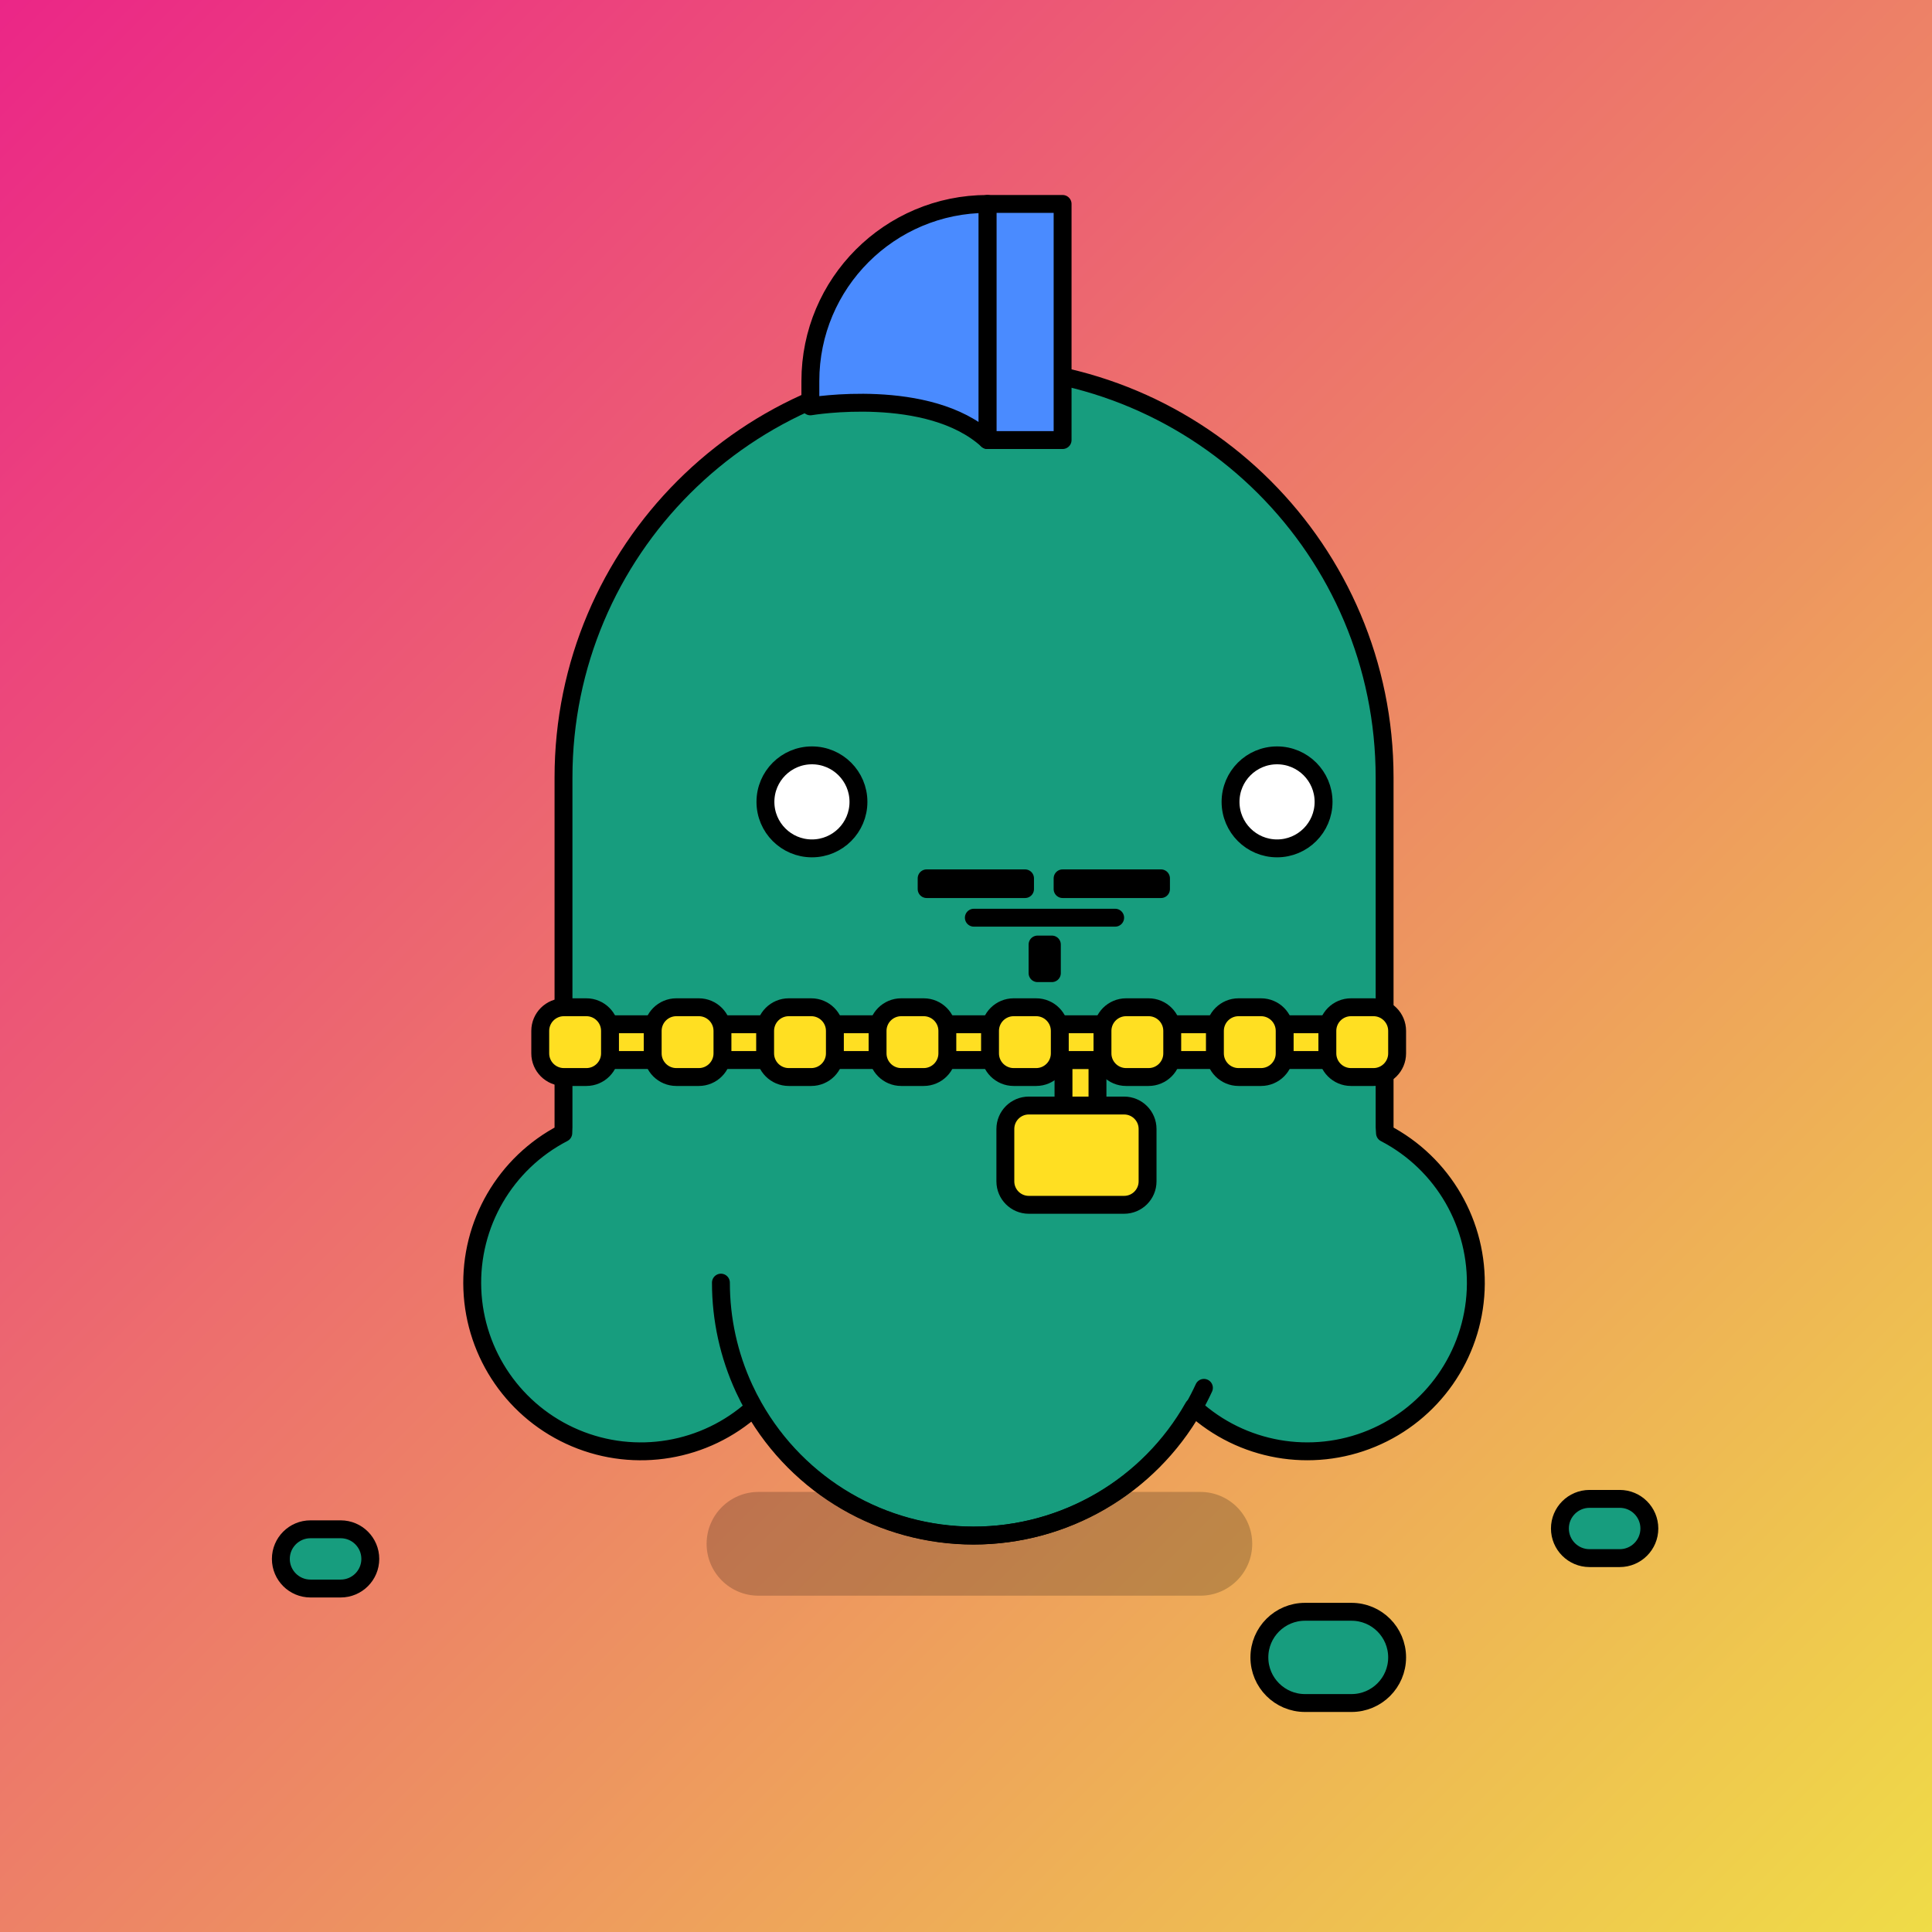 <?xml version="1.0" encoding="UTF-8"?>
<svg xmlns="http://www.w3.org/2000/svg" xmlns:xlink="http://www.w3.org/1999/xlink" width="80px" height="80px" viewBox="0 0 540 540" version="1.1">
<rect x="0" y="0" width="540" height="540" fill="#333333" stroke="none"/>
<defs>
<linearGradient id="linear0" gradientUnits="userSpaceOnUse" x1="0" y1="0" x2="1080" y2="1080" gradientTransform="matrix(0.5,0,0,0.5,0,0)">
<stop offset="0" style="stop-color:rgb(92.157%,14.902%,52.941%);stop-opacity:1;"/>
<stop offset="1" style="stop-color:rgb(93.725%,86.275%,27.843%);stop-opacity:1;"/>
</linearGradient>
<filter id="alpha" filterUnits="objectBoundingBox" x="0%" y="0%" width="100%" height="100%">
  <feColorMatrix type="matrix" in="SourceGraphic" values="0 0 0 0 1 0 0 0 0 1 0 0 0 0 1 0 0 0 1 0"/>
</filter>
<mask id="mask0">
  <g filter="url(#alpha)">
<rect x="0" y="0" width="540" height="540" style="fill:rgb(0%,0%,0%);fill-opacity:0.2;stroke:none;"/>
  </g>
</mask>
<clipPath id="clip1">
  <rect x="0" y="0" width="540" height="540"/>
</clipPath>
<g id="surface5" clip-path="url(#clip1)">
<path style=" stroke:none;fill-rule:nonzero;fill:rgb(0%,0%,0%);fill-opacity:1;" d="M 212 417 L 335.5 417 C 343.508 417 350 423.492 350 431.5 C 350 439.508 343.508 446 335.5 446 L 212 446 C 203.992 446 197.5 439.508 197.5 431.5 C 197.5 423.492 203.992 417 212 417 Z M 212 417 "/>
</g>
</defs>
<g id="surface1">
<rect x="0" y="0" width="540" height="540" style="fill:url(#linear0);stroke:none;"/>
<path style="fill-rule:nonzero;fill:rgb(9.02%,61.569%,49.412%);fill-opacity:1;stroke-width:10;stroke-linecap:round;stroke-linejoin:round;stroke:rgb(0%,0%,0%);stroke-opacity:1;stroke-miterlimit:4;" d="M 173.562 854.883 L 190.438 854.883 C 199.586 854.883 207 862.297 207 871.438 C 207 880.586 199.586 888 190.438 888 L 173.562 888 C 164.414 888 157 880.586 157 871.438 C 157 862.297 164.414 854.883 173.562 854.883 Z M 173.562 854.883 " transform="matrix(0.5,0,0,0.5,0,0)"/>
<path style="fill-rule:nonzero;fill:rgb(9.02%,61.569%,49.412%);fill-opacity:1;stroke-width:10;stroke-linecap:round;stroke-linejoin:round;stroke:rgb(0%,0%,0%);stroke-opacity:1;stroke-miterlimit:4;" d="M 888.562 837.883 L 905.438 837.883 C 914.586 837.883 922 845.297 922 854.438 C 922 863.586 914.586 871 905.438 871 L 888.562 871 C 879.414 871 872 863.586 872 854.438 C 872 845.297 879.414 837.883 888.562 837.883 Z M 888.562 837.883 " transform="matrix(0.5,0,0,0.5,0,0)"/>
<path style="fill-rule:nonzero;fill:rgb(9.02%,61.569%,49.412%);fill-opacity:1;stroke-width:10;stroke-linecap:round;stroke-linejoin:round;stroke:rgb(0%,0%,0%);stroke-opacity:1;stroke-miterlimit:4;" d="M 729.5 901 L 755.5 901 C 769.586 901 781 912.414 781 926.5 C 781 940.586 769.586 952 755.5 952 L 729.5 952 C 715.414 952 704 940.586 704 926.5 C 704 912.414 715.414 901 729.5 901 Z M 729.5 901 " transform="matrix(0.5,0,0,0.5,0,0)"/>
<use xlink:href="#surface5" mask="url(#mask0)"/>
<path style="fill-rule:nonzero;fill:rgb(9.02%,61.569%,49.412%);fill-opacity:1;stroke-width:10;stroke-linecap:round;stroke-linejoin:round;stroke:rgb(0%,0%,0%);stroke-opacity:1;stroke-miterlimit:4;" d="M 774 630 L 774 434.609 C 774 307.859 671.25 205.109 544.5 205.109 C 417.75 205.109 315 307.859 315 434.609 L 315 630 L 314.883 633.383 C 282.422 650.188 262.609 684.242 264.039 720.766 C 265.477 757.281 287.898 789.68 321.57 803.891 C 355.242 818.102 394.094 811.562 421.258 787.109 C 446.477 831.289 493.484 858.516 544.359 858.406 C 595.234 858.297 642.125 830.867 667.148 786.578 C 694.172 811.305 733.07 818.141 766.898 804.094 C 800.727 790.055 823.352 757.688 824.922 721.094 C 826.492 684.508 806.719 650.312 774.219 633.43 Z M 774 630 " transform="matrix(0.5,0,0,0.5,0,0)"/>
<path style="fill:none;stroke-width:10;stroke-linecap:round;stroke-linejoin:round;stroke:rgb(0%,0%,0%);stroke-opacity:1;stroke-miterlimit:4;" d="M 403 717 C 402.984 737.438 407.422 757.633 416 776.188 C 417.633 779.719 419.406 783.188 421.312 786.539 C 446.344 830.828 493.234 858.258 544.109 858.367 C 594.984 858.477 641.992 831.25 667.219 787.07 C 669.305 783.414 671.234 779.664 673 775.82 " transform="matrix(0.5,0,0,0.5,0,0)"/>
<path style="fill-rule:nonzero;fill:rgb(29.02%,54.51%,100%);fill-opacity:1;stroke-width:10;stroke-linecap:round;stroke-linejoin:round;stroke:rgb(0%,0%,0%);stroke-opacity:1;stroke-miterlimit:4;" d="M 552 114 L 594 114 L 594 246 L 552 246 Z M 552 114 " transform="matrix(0.5,0,0,0.5,0,0)"/>
<path style="fill-rule:nonzero;fill:rgb(29.02%,54.51%,100%);fill-opacity:1;stroke-width:10;stroke-linecap:round;stroke-linejoin:round;stroke:rgb(0%,0%,0%);stroke-opacity:1;stroke-miterlimit:4;" d="M 552 246 L 552 114 C 497.32 114 453 158.32 453 213 L 453 227.156 C 453 227.156 519 216 552 246 Z M 552 246 " transform="matrix(0.5,0,0,0.5,0,0)"/>
<path style="fill-rule:nonzero;fill:rgb(100%,87.451%,13.333%);fill-opacity:1;stroke-width:10;stroke-linecap:round;stroke-linejoin:round;stroke:rgb(0%,0%,0%);stroke-opacity:1;stroke-miterlimit:4;" d="M 594.5 592.5 L 613.5 592.5 L 613.5 642.5 L 594.5 642.5 Z M 594.5 592.5 " transform="matrix(0.5,0,0,0.5,0,0)"/>
<path style="fill-rule:nonzero;fill:rgb(100%,87.451%,13.333%);fill-opacity:1;stroke-width:10;stroke-linecap:round;stroke-linejoin:round;stroke:rgb(0%,0%,0%);stroke-opacity:1;stroke-miterlimit:4;" d="M 325 572.562 L 765 572.562 L 765 592.562 L 325 592.562 Z M 325 572.562 " transform="matrix(0.5,0,0,0.5,0,0)"/>
<path style="fill-rule:nonzero;fill:rgb(100%,87.451%,13.333%);fill-opacity:1;stroke-width:10;stroke-linecap:round;stroke-linejoin:round;stroke:rgb(0%,0%,0%);stroke-opacity:1;stroke-miterlimit:4;" d="M 575.109 618 L 628.391 618 C 635.633 618 641.5 623.867 641.5 631.109 L 641.5 660.391 C 641.5 667.633 635.633 673.5 628.391 673.5 L 575.109 673.5 C 567.867 673.5 562 667.633 562 660.391 L 562 631.109 C 562 623.867 567.867 618 575.109 618 Z M 575.109 618 " transform="matrix(0.5,0,0,0.5,0,0)"/>
<path style="fill-rule:nonzero;fill:rgb(100%,87.451%,13.333%);fill-opacity:1;stroke-width:10;stroke-linecap:round;stroke-linejoin:round;stroke:rgb(0%,0%,0%);stroke-opacity:1;stroke-miterlimit:4;" d="M 315.219 563.062 L 327.781 563.062 C 335.078 563.062 341 568.977 341 576.281 L 341 588.844 C 341 596.141 335.078 602.062 327.781 602.062 L 315.219 602.062 C 307.922 602.062 302 596.141 302 588.844 L 302 576.281 C 302 568.977 307.922 563.062 315.219 563.062 Z M 315.219 563.062 " transform="matrix(0.5,0,0,0.5,0,0)"/>
<path style="fill-rule:nonzero;fill:rgb(100%,87.451%,13.333%);fill-opacity:1;stroke-width:10;stroke-linecap:round;stroke-linejoin:round;stroke:rgb(0%,0%,0%);stroke-opacity:1;stroke-miterlimit:4;" d="M 378.078 563.062 L 390.641 563.062 C 397.938 563.062 403.859 568.977 403.859 576.281 L 403.859 588.844 C 403.859 596.141 397.938 602.062 390.641 602.062 L 378.078 602.062 C 370.781 602.062 364.859 596.141 364.859 588.844 L 364.859 576.281 C 364.859 568.977 370.781 563.062 378.078 563.062 Z M 378.078 563.062 " transform="matrix(0.5,0,0,0.5,0,0)"/>
<path style="fill-rule:nonzero;fill:rgb(100%,87.451%,13.333%);fill-opacity:1;stroke-width:10;stroke-linecap:round;stroke-linejoin:round;stroke:rgb(0%,0%,0%);stroke-opacity:1;stroke-miterlimit:4;" d="M 440.93 563.062 L 453.492 563.062 C 460.789 563.062 466.711 568.977 466.711 576.281 L 466.711 588.844 C 466.711 596.141 460.789 602.062 453.492 602.062 L 440.93 602.062 C 433.625 602.062 427.711 596.141 427.711 588.844 L 427.711 576.281 C 427.711 568.977 433.625 563.062 440.93 563.062 Z M 440.93 563.062 " transform="matrix(0.5,0,0,0.5,0,0)"/>
<path style="fill-rule:nonzero;fill:rgb(100%,87.451%,13.333%);fill-opacity:1;stroke-width:10;stroke-linecap:round;stroke-linejoin:round;stroke:rgb(0%,0%,0%);stroke-opacity:1;stroke-miterlimit:4;" d="M 503.789 563.062 L 516.352 563.062 C 523.648 563.062 529.57 568.977 529.57 576.281 L 529.57 588.844 C 529.57 596.141 523.648 602.062 516.352 602.062 L 503.789 602.062 C 496.492 602.062 490.57 596.141 490.57 588.844 L 490.57 576.281 C 490.57 568.977 496.492 563.062 503.789 563.062 Z M 503.789 563.062 " transform="matrix(0.5,0,0,0.5,0,0)"/>
<path style="fill-rule:nonzero;fill:rgb(100%,87.451%,13.333%);fill-opacity:1;stroke-width:10;stroke-linecap:round;stroke-linejoin:round;stroke:rgb(0%,0%,0%);stroke-opacity:1;stroke-miterlimit:4;" d="M 692.359 563.062 L 704.922 563.062 C 712.219 563.062 718.141 568.977 718.141 576.281 L 718.141 588.844 C 718.141 596.141 712.219 602.062 704.922 602.062 L 692.359 602.062 C 685.062 602.062 679.141 596.141 679.141 588.844 L 679.141 576.281 C 679.141 568.977 685.062 563.062 692.359 563.062 Z M 692.359 563.062 " transform="matrix(0.5,0,0,0.5,0,0)"/>
<path style="fill-rule:nonzero;fill:rgb(100%,87.451%,13.333%);fill-opacity:1;stroke-width:10;stroke-linecap:round;stroke-linejoin:round;stroke:rgb(0%,0%,0%);stroke-opacity:1;stroke-miterlimit:4;" d="M 755.219 563.062 L 767.781 563.062 C 775.078 563.062 781 568.977 781 576.281 L 781 588.844 C 781 596.141 775.078 602.062 767.781 602.062 L 755.219 602.062 C 747.922 602.062 742 596.141 742 588.844 L 742 576.281 C 742 568.977 747.922 563.062 755.219 563.062 Z M 755.219 563.062 " transform="matrix(0.5,0,0,0.5,0,0)"/>
<path style="fill-rule:nonzero;fill:rgb(100%,87.451%,13.333%);fill-opacity:1;stroke-width:10;stroke-linecap:round;stroke-linejoin:round;stroke:rgb(0%,0%,0%);stroke-opacity:1;stroke-miterlimit:4;" d="M 629.508 563.062 L 642.07 563.062 C 649.375 563.062 655.289 568.977 655.289 576.281 L 655.289 588.844 C 655.289 596.141 649.375 602.062 642.07 602.062 L 629.508 602.062 C 622.211 602.062 616.289 596.141 616.289 588.844 L 616.289 576.281 C 616.289 568.977 622.211 563.062 629.508 563.062 Z M 629.508 563.062 " transform="matrix(0.5,0,0,0.5,0,0)"/>
<path style="fill-rule:nonzero;fill:rgb(100%,87.451%,13.333%);fill-opacity:1;stroke-width:10;stroke-linecap:round;stroke-linejoin:round;stroke:rgb(0%,0%,0%);stroke-opacity:1;stroke-miterlimit:4;" d="M 566.648 563.062 L 579.211 563.062 C 586.508 563.062 592.43 568.977 592.43 576.281 L 592.43 588.844 C 592.43 596.141 586.508 602.062 579.211 602.062 L 566.648 602.062 C 559.352 602.062 553.43 596.141 553.43 588.844 L 553.43 576.281 C 553.43 568.977 559.352 563.062 566.648 563.062 Z M 566.648 563.062 " transform="matrix(0.5,0,0,0.5,0,0)"/>
<path style="fill-rule:nonzero;fill:rgb(100%,100%,100%);fill-opacity:1;stroke-width:10;stroke-linecap:round;stroke-linejoin:round;stroke:rgb(0%,0%,0%);stroke-opacity:1;stroke-miterlimit:4;" d="M 479.883 448.25 C 479.883 462.609 468.242 474.25 453.883 474.25 C 439.523 474.25 427.883 462.609 427.883 448.25 C 427.883 433.891 439.523 422.25 453.883 422.25 C 468.242 422.25 479.883 433.891 479.883 448.25 Z M 479.883 448.25 " transform="matrix(0.5,0,0,0.5,0,0)"/>
<path style="fill-rule:nonzero;fill:rgb(100%,100%,100%);fill-opacity:1;stroke-width:10;stroke-linecap:round;stroke-linejoin:round;stroke:rgb(0%,0%,0%);stroke-opacity:1;stroke-miterlimit:4;" d="M 739.883 448.25 C 739.883 462.609 728.242 474.25 713.883 474.25 C 699.523 474.25 687.883 462.609 687.883 448.25 C 687.883 433.891 699.523 422.25 713.883 422.25 C 728.242 422.25 739.883 433.891 739.883 448.25 Z M 739.883 448.25 " transform="matrix(0.5,0,0,0.5,0,0)"/>
<path style="fill:none;stroke-width:10;stroke-linecap:round;stroke-linejoin:round;stroke:rgb(0%,0%,0%);stroke-opacity:1;stroke-miterlimit:4;" d="M 544.383 513 L 623.383 513 " transform="matrix(0.5,0,0,0.5,0,0)"/>
<path style="fill-rule:nonzero;fill:rgb(0%,0%,0%);fill-opacity:1;stroke-width:10;stroke-linecap:round;stroke-linejoin:round;stroke:rgb(0%,0%,0%);stroke-opacity:1;stroke-miterlimit:4;" d="M 518 491 L 573 491 L 573 497 L 518 497 Z M 518 491 " transform="matrix(0.5,0,0,0.5,0,0)"/>
<path style="fill-rule:nonzero;fill:rgb(0%,0%,0%);fill-opacity:1;stroke-width:10;stroke-linecap:round;stroke-linejoin:round;stroke:rgb(0%,0%,0%);stroke-opacity:1;stroke-miterlimit:4;" d="M 594 491 L 649 491 L 649 497 L 594 497 Z M 594 491 " transform="matrix(0.5,0,0,0.5,0,0)"/>
<path style="fill-rule:nonzero;fill:rgb(0%,0%,0%);fill-opacity:1;stroke-width:10;stroke-linecap:round;stroke-linejoin:round;stroke:rgb(0%,0%,0%);stroke-opacity:1;stroke-miterlimit:4;" d="M 580 528 L 588 528 L 588 544 L 580 544 Z M 580 528 " transform="matrix(0.5,0,0,0.5,0,0)"/>
</g>
</svg>
